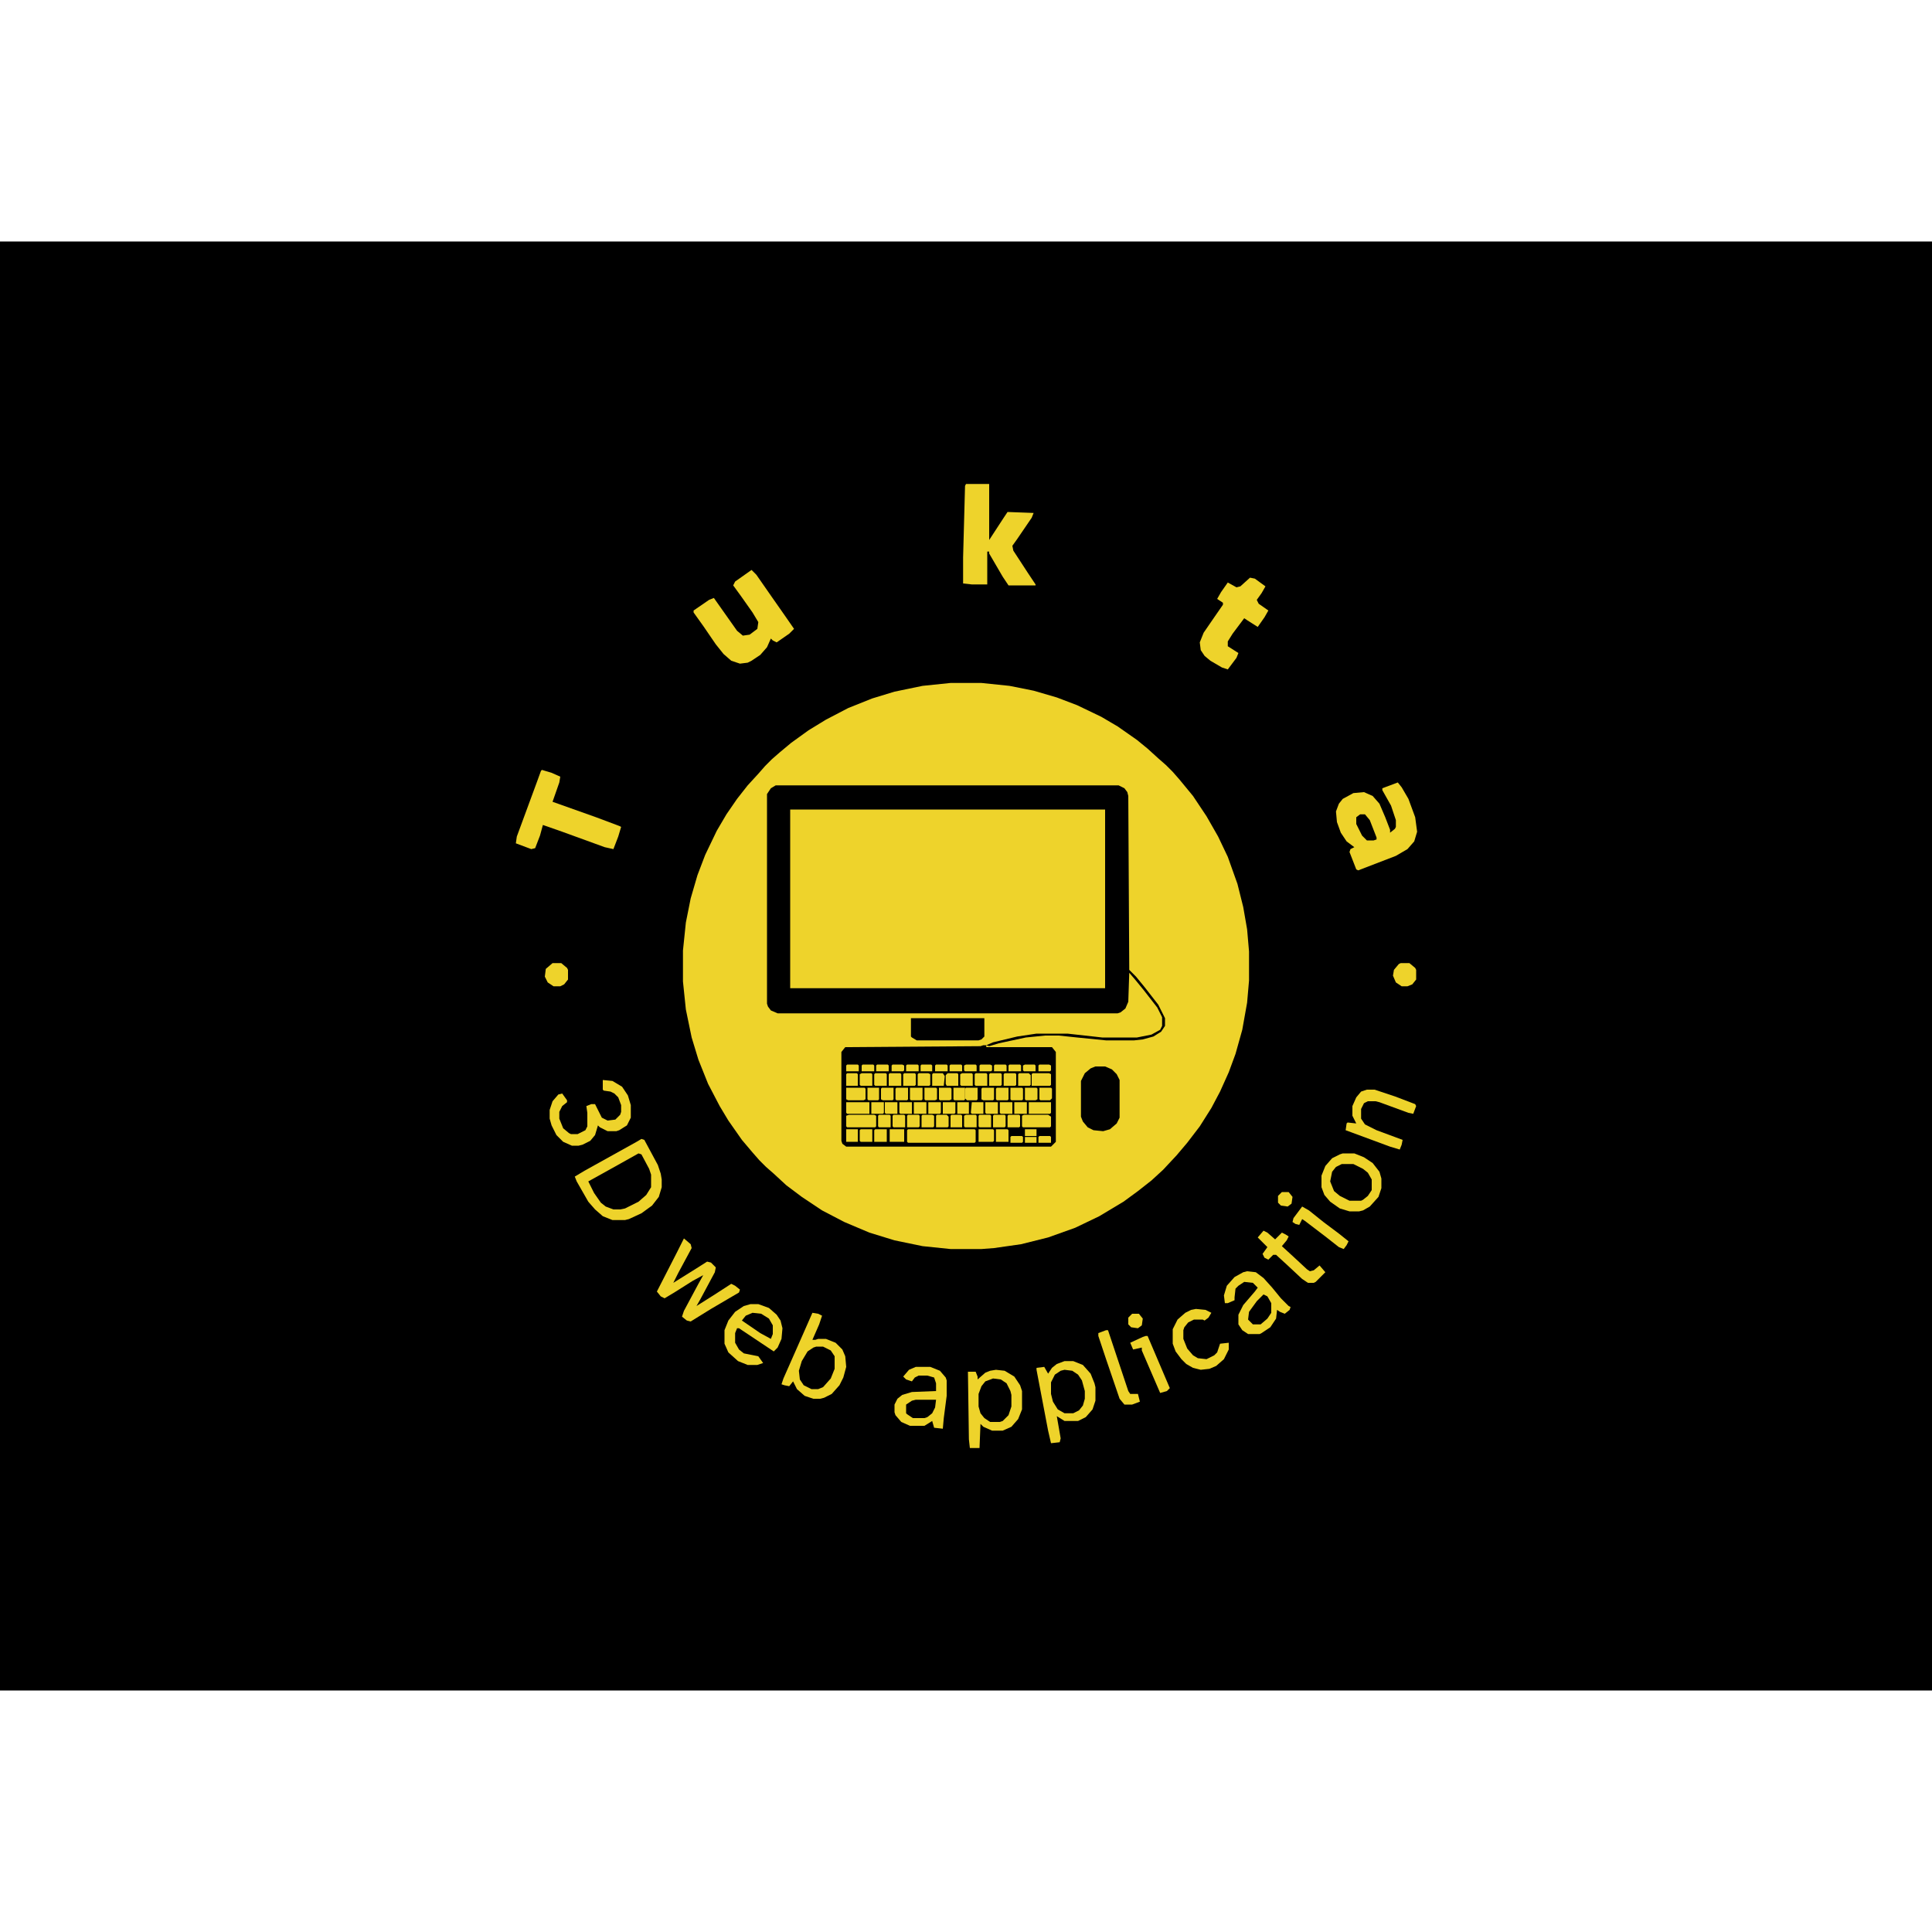 <?xml version="1.0" encoding="UTF-8"?>
<svg version="1.1" viewBox="0 0 2000 1500" width="1280" height="1280" xmlns="http://www.w3.org/2000/svg">
<path transform="translate(0)" d="m0 0h2e3v1500h-2e3z"/>
<path transform="translate(984,457)" d="m0 0h32l29 3 25 5 24 7 21 8 25 12 17 10 20 14 11 9 11 10 8 7 7 7 7 8 14 17 14 21 12 21 10 21 10 28 6 24 4 23 2 23v30l-2 23-5 28-7 25-7 19-9 20-9 17-12 19-13 17-11 13-14 15-12 11-14 11-15 11-25 15-25 12-28 10-28 7-28 4-13 1h-32l-29-3-29-6-26-8-26-11-23-12-21-14-16-12-13-12-8-7-7-7-7-8-11-13-14-20-9-15-12-23-10-25-7-23-6-29-3-29v-32l3-29 5-25 7-24 8-21 12-25 10-17 11-16 11-14 11-12 7-8 7-7 8-7 12-10 18-13 18-11 23-12 25-10 23-7 29-6z" fill="#EED32B"/>
<path transform="translate(818,588)" d="m0 0h326v185h-326z" fill="#EED32B"/>
<path transform="translate(803,563)" d="m0 0h355l6 3 3 4 1 4 1 180 7 7 9 11 14 18 7 14v8l-4 6-8 5-11 3-9 1h-29l-30-3-19-2h-14l-20 2-28 6-10 3-3-1 7-3 25-6 20-3h32l36 4h36l15-3 9-5 2-4v-9l-5-10-14-18-9-11-6-7-1 30-3 7-5 4-3 1h-352l-7-3-3-4-1-3v-217l4-6zm15 25v185h326v-185z"/>
<path transform="translate(1018,832)" d="m0 0h3v2h68l4 5v93l-5 5h-212l-4-3-1-3v-92l4-5 140-1z"/>
<path transform="translate(664,929)" d="m0 0 3 1 14 26 3 9 1 6v8l-3 10-7 9-11 8-13 6-4 1h-13l-10-4-8-7-7-8-12-21-2-5 10-6 54-30z" fill="#EED32B"/>
<path transform="translate(1447,560)" d="m0 0 4 5 7 12 7 19 2 15-3 10-7 8-12 7-39 15-2-1-7-18 1-3 4-2-8-6-6-9-4-11-1-11 3-8 4-5 11-6 11-1 9 4 7 8 6 14 5 13v3l5-4 1-2v-7l-5-15-9-16v-2z" fill="#EED32B"/>
<path transform="translate(1e3 251)" d="m0 0h24v58l15-23 4-6 27 1-2 5-15 22-5 7 1 5 15 23 8 12v1h-28l-6-9-14-24v-2h-2v34h-16l-9-1v-27l2-74z" fill="#EED32B"/>
<path transform="translate(778,340)" d="m0 0 5 5 16 23 14 20 9 13-5 5-13 9-4-2-2-2-4 9-7 8-9 6-4 2-8 1-9-3-8-7-8-10-13-19-10-14v-2l16-11 5-2 24 34 6 5 7-1 8-6 1-7-6-10-12-17-8-11 2-4z" fill="#EED32B"/>
<path transform="translate(561,547)" d="m0 0 10 3 9 4-1 6-7 20 45 16 24 9 2 1-3 10-5 13-9-2-44-16-20-7-3 11-5 13-4 1-16-6 1-7 21-57 4-11z" fill="#EED32B"/>
<path transform="translate(841,1109)" d="m0 0 6 1 4 2-3 9-7 16h3l3-1h8l10 4 7 7 3 7 1 11-3 11-4 8-8 9-8 4-4 1h-7l-9-3-8-7-4-8-4 5-5-1-3-1 2-6 19-43z" fill="#EED32B"/>
<path transform="translate(1031,1168)" d="m0 0 9 1 10 6 6 9 2 6v19l-4 10-7 8-9 4h-11l-9-4-3-3-1 25h-10l-1-9-1-70h8l2 5v3l8-7 5-2z" fill="#EED32B"/>
<path transform="translate(1102,1159)" d="m0 0h9l10 4 8 9 4 10 1 4v14l-3 9-7 8-8 4h-14l-8-5 4 23-1 4-9 1-3-13-12-63v-2l8-1 4 7 4-6 5-4z" fill="#EED32B"/>
<path transform="translate(1294,348)" d="m0 0 5 1 11 8-4 7-5 7 2 4 10 7-4 7-7 10-11-7-3-2-12 16-5 8v5l11 7-2 5-9 12-6-2-12-7-6-5-4-6-1-8 4-10 11-16 9-13v-2l-6-4 4-7 7-10 9 5 4-1z" fill="#EED32B"/>
<path transform="translate(1390,944)" d="m0 0h12l10 4 9 6 7 9 2 7v10l-3 9-9 10-7 4-4 1h-10l-10-3-10-7-6-7-3-8v-12l4-10 7-8 8-4z" fill="#EED32B"/>
<path transform="translate(1134,854)" d="m0 0h10l7 3 5 5 3 6v39l-3 6-7 6-7 2-10-1-6-3-5-6-2-5v-37l4-8 6-5z" fill="#010100"/>
<path transform="translate(661,944)" d="m0 0 3 1 8 15 2 6v13l-5 8-8 7-14 7-5 1h-7l-8-3-5-4-7-10-6-12 27-15z"/>
<path transform="translate(777,1100)" d="m0 0h8l11 4 8 7 4 6 2 8-1 11-4 9-4 4-36-24h-2l-2 5v10l4 7 5 4 15 3 5 7-6 2h-10l-10-4-10-9-4-9v-14l4-10 7-9 9-6z" fill="#EED32B"/>
<path transform="translate(1291,1066)" d="m0 0 9 1 8 6 9 10 9 11 8 8 2 1-1 3-5 4-5-2-3-2-1 9-6 9-9 6-2 1h-12l-6-4-4-6v-10l5-10 12-14 3-4-5-5-9-1-6 4-3 3-1 9v3l-7 3h-3l-1-8 3-10 8-9 9-5z" fill="#EED32B"/>
<path transform="translate(948,1165)" d="m0 0h15l10 4 6 7 1 3v16l-3 23-1 11-9-1-2-7-8 5h-15l-9-4-6-7-1-3v-8l3-6 5-4 10-3 25-1v-8l-2-6-7-2h-9l-4 2-3 4-6-2-3-3 6-7z" fill="#EED32B"/>
<path transform="translate(708,1032)" d="m0 0 7 6 1 4-14 26-5 10 24-15 11-7 4 1 5 5-1 5-15 28-4 7 19-12 17-11 4 2 5 4-1 3-29 17-21 13-4-1-5-4 2-6 15-28 5-9-11 6-19 12-10 6-4-2-4-5 21-41z" fill="#EDD22A"/>
<path transform="translate(624,868)" d="m0 0 10 1 10 6 6 9 3 10v13l-4 8-8 5-3 1h-9l-8-4-2-2-3 10-5 6-8 4-4 1h-7l-9-4-7-7-5-10-2-7v-9l3-9 6-7 4-1 5 7v2l-5 4-3 6v7l4 10 6 5 2 1h7l8-4 2-4v-14l-1-7 5-2h4l7 14 6 3 8-1 5-5 1-3v-7l-3-8-4-4-4-2-7-1-1-1z" fill="#EED32B"/>
<path transform="translate(943,804)" d="m0 0h76v19l-3 3-3 1h-64l-5-3-1-1z"/>
<path transform="translate(1415,878)" d="m0 0h8l21 7 21 8 1 2-3 8-5-1-30-11-4-1h-8l-4 2-3 6v10l4 6 12 6 27 10-1 5-2 5-10-3-46-17 1-7 1-1 9 1-4-8v-10l4-9 5-6z" fill="#EED32B"/>
<path transform="translate(1389,955)" d="m0 0h12l10 5 5 4 4 7v11l-4 6-5 4-2 1h-12l-10-5-6-5-4-10 2-10 4-5z"/>
<path transform="translate(1102,1168)" d="m0 0 8 1 6 4 4 6 3 11v8l-2 7-4 5-6 3h-9l-7-4-5-8-2-8v-12l4-8 6-4z"/>
<path transform="translate(845,1144)" d="m0 0h7l8 4 4 6v13l-4 10-8 9-5 2h-7l-8-4-4-6-1-9 3-10 6-10 6-4z"/>
<path transform="translate(1028,1177)" d="m0 0 8 1 6 4 4 8 1 4v12l-3 9-6 6-3 1h-10l-6-4-4-5-2-7v-13l3-8 4-5z"/>
<path transform="translate(1238,1105)" d="m0 0 10 1 6 3-3 5-4 3-2-1h-9l-6 3-4 5-1 3v9l4 10 6 7 5 3 9 1 8-4 3-3 3-9 9-1v7l-5 10-8 7-7 3-9 1-8-2-7-4-5-5-6-8-3-8v-15l5-10 8-7 6-3z" fill="#EED32B"/>
<path transform="translate(1308,1024)" d="m0 0 4 2 8 7 7-7 4 2 3 2-2 4-5 6 12 11 14 13 3 2 4-1 6-5 6 7-10 10-2 1h-6l-6-4-15-14-12-11h-3l-5 5-4-2-2-4 5-7-10-10z" fill="#EED32B"/>
<path transform="translate(940,919)" d="m0 0h69l1 1v12l-1 1h-69l-1-1v-12z" fill="#EED32B"/>
<path transform="translate(1145,1127)" d="m0 0h2l21 63 2 3h8l2 8-8 3h-8l-5-6-14-41-8-24v-3z" fill="#EED32B"/>
<path transform="translate(1186,1133)" d="m0 0h2l23 54-3 3-7 2-19-44v-3l-9 2-3-7 13-6z" fill="#EED32B"/>
<path transform="translate(1348,999)" d="m0 0 7 4 15 12 16 12 10 8-2 4-3 4-5-2-14-11-21-16-3-2-3 6-4-1-3-2 1-4z" fill="#EED32B"/>
<path transform="translate(1308,1090)" d="m0 0 4 2 4 7v10l-4 6-7 6h-8l-5-5 1-8 8-11z"/>
<path transform="translate(948,1199)" d="m0 0h21l-1 8-3 6-5 4-3 1h-12l-6-4-1-1v-9l6-4z"/>
<path transform="translate(779,1109)" d="m0 0 9 1 8 5 4 7v9l-2 5-11-6-19-13 4-5z"/>
<path transform="translate(572,747)" d="m0 0h9l6 5 1 2v10l-4 5-4 2h-7l-6-4-3-6 1-8z" fill="#EED32B"/>
<path transform="translate(1450,747)" d="m0 0h9l6 5 1 2v10l-4 5-5 2h-6l-6-4-3-7 1-6 5-6z" fill="#EED32B"/>
<path transform="translate(879,904)" d="m0 0h26l2 1v11l-1 1h-29l-1-1v-11z" fill="#EED32B"/>
<path transform="translate(1060,904)" d="m0 0h25l3 2v10l-1 1h-28l-1-1v-11z" fill="#EED32B"/>
<path transform="translate(1408,593)" d="m0 0h5l5 6 7 18v2l-3 1h-7l-5-5-6-12v-7z"/>
<path transform="translate(876,891)" d="m0 0h24v12h-23l-1-1z" fill="#EED32B"/>
<path transform="translate(1065,891)" d="m0 0h23v11l-1 1h-22z" fill="#EED32B"/>
<path transform="translate(1069,861)" d="m0 0h17l2 1v11l-1 1h-19v-12z" fill="#EED32B"/>
<path transform="translate(876,876)" d="m0 0h19l1 1v11l-2 1h-16l-2-1z" fill="#EED32B"/>
<path transform="translate(1013,919)" d="m0 0h15l1 1v11l-1 1h-15z" fill="#EED32B"/>
<path transform="translate(921,919)" d="m0 0h15v13h-15z" fill="#EED32B"/>
<path transform="translate(1172,1110)" d="m0 0h7l4 5-1 7-4 3-7-1-3-3v-7z" fill="#EED32B"/>
<path transform="translate(1327,984)" d="m0 0h7l4 5-1 7-4 3-7-1-3-3v-7z" fill="#EED32B"/>
<path transform="translate(1031,919)" d="m0 0h12l1 1v12h-13z" fill="#EED32B"/>
<path transform="translate(906,919)" d="m0 0h12v13h-13v-12z" fill="#EED32B"/>
<path transform="translate(891,919)" d="m0 0h12v13h-12l-1-1v-11z" fill="#EED32B"/>
<path transform="translate(942,876)" d="m0 0h13v12l-1 1h-11l-1-1z" fill="#EED32B"/>
<path transform="translate(921,861)" d="m0 0h11l1 1v12h-13v-12z" fill="#EED32B"/>
<path transform="translate(1044,904)" d="m0 0h11l1 1v11l-1 1h-12v-12z" fill="#EED32B"/>
<path transform="translate(1029,904)" d="m0 0h11l1 1v11l-1 1h-12v-12z" fill="#EED32B"/>
<path transform="translate(1014,904)" d="m0 0h11l1 1v12h-12l-1-1v-11z" fill="#EED32B"/>
<path transform="translate(940,904)" d="m0 0h11l1 1v11l-1 1h-12v-12z" fill="#EED32B"/>
<path transform="translate(925,904)" d="m0 0h11l1 1v12h-12l-1-1v-11z" fill="#EED32B"/>
<path transform="translate(910,904)" d="m0 0h11l1 1v12h-12l-1-1v-11z" fill="#EED32B"/>
<path transform="translate(1046,876)" d="m0 0h12l1 1v11l-1 1h-11l-1-1z" fill="#EED32B"/>
<path transform="translate(1032,876)" d="m0 0h12v12l-1 1h-11l-1-1v-11z" fill="#EED32B"/>
<path transform="translate(928,876)" d="m0 0h12v12l-1 1h-11l-1-1v-11z" fill="#EED32B"/>
<path transform="translate(1040,861)" d="m0 0h11l1 1v11l-1 1h-12v-12z" fill="#EED32B"/>
<path transform="translate(1025,861)" d="m0 0h11l1 1v11l-1 1h-12v-12z" fill="#EED32B"/>
<path transform="translate(1010,861)" d="m0 0h11l1 1v12h-12l-1-1v-11z" fill="#EED32B"/>
<path transform="translate(936,861)" d="m0 0h11l1 1v11l-1 1h-12v-12z" fill="#EED32B"/>
<path transform="translate(906,861)" d="m0 0h11l1 1v12h-12l-1-1v-11z" fill="#EED32B"/>
<path transform="translate(1e3 904)" d="m0 0h10l1 1v12h-12l-1-1v-11z" fill="#EED32B"/>
<path transform="translate(955,904)" d="m0 0h10l2 1v11l-1 1h-12v-12z" fill="#EED32B"/>
<path transform="translate(1061,876)" d="m0 0h12l1 1v11l-2 1h-10l-1-1z" fill="#EED32B"/>
<path transform="translate(1017,876)" d="m0 0h12v12l-1 1h-10l-2-1v-11z" fill="#EED32B"/>
<path transform="translate(972,876)" d="m0 0h12l1 1v11l-2 1h-10l-1-1z" fill="#EED32B"/>
<path transform="translate(957,876)" d="m0 0h12l1 1v11l-2 1h-10l-1-1z" fill="#EED32B"/>
<path transform="translate(913,876)" d="m0 0h12v12l-1 1h-10l-2-1v-11z" fill="#EED32B"/>
<path transform="translate(996,861)" d="m0 0h10l1 1v12h-12l-1-1v-11z" fill="#EED32B"/>
<path transform="translate(951,861)" d="m0 0h10l2 1v11l-1 1h-12v-12z" fill="#EED32B"/>
<path transform="translate(892,861)" d="m0 0h10l1 1v12h-12l-1-1v-11z" fill="#EED32B"/>
<path transform="translate(970,904)" d="m0 0h10l2 2v10l-1 1h-12v-12z" fill="#EED32B"/>
<path transform="translate(1076,876)" d="m0 0h12l1 1v10l-2 2h-10l-1-1z" fill="#EED32B"/>
<path transform="translate(1e3 876)" d="m0 0h12v12l-1 1h-10l-2-2v-10z" fill="#EED32B"/>
<path transform="translate(1055,861)" d="m0 0h10l2 2v10l-1 1h-12v-12z" fill="#EED32B"/>
<path transform="translate(981,861)" d="m0 0h10l1 1v12h-12l-1-2v-9z" fill="#EED32B"/>
<path transform="translate(966,861)" d="m0 0h10l2 3-1 10h-12v-12z" fill="#EED32B"/>
<path transform="translate(876,919)" d="m0 0h12v13h-12z" fill="#EED32B"/>
<path transform="translate(1050,891)" d="m0 0h13v12h-13z" fill="#EED32B"/>
<path transform="translate(946,891)" d="m0 0h13v12h-13z" fill="#EED32B"/>
<path transform="translate(1035,891)" d="m0 0h13v12h-12l-1-1z" fill="#EED32B"/>
<path transform="translate(1020,891)" d="m0 0h13v12h-12l-1-1z" fill="#EED32B"/>
<path transform="translate(976,891)" d="m0 0h13v11l-1 1h-12z" fill="#EED32B"/>
<path transform="translate(961,891)" d="m0 0h13v11l-1 1h-12z" fill="#EED32B"/>
<path transform="translate(931,891)" d="m0 0h13v12h-12l-1-1z" fill="#EED32B"/>
<path transform="translate(916,891)" d="m0 0h13v12h-12l-1-1z" fill="#EED32B"/>
<path transform="translate(902,891)" d="m0 0h13v11l-1 1h-12z" fill="#EED32B"/>
<path transform="translate(985,904)" d="m0 0h10l1 1v12h-12v-12z" fill="#EED32B"/>
<path transform="translate(987,876)" d="m0 0h12v12l-1 1h-10l-1-1z" fill="#EED32B"/>
<path transform="translate(898,876)" d="m0 0h12v12l-1 1h-10l-1-1z" fill="#EED32B"/>
<path transform="translate(877,861)" d="m0 0h10l1 1v12h-12v-12z" fill="#EED32B"/>
<path transform="translate(1006,891)" d="m0 0h12v12h-12l-1-1z" fill="#EED32B"/>
<path transform="translate(991,891)" d="m0 0h12v12h-12z" fill="#EED32B"/>
<path transform="translate(1076,926)" d="m0 0h11l1 1v6h-13v-6z" fill="#EED32B"/>
<path transform="translate(1045,852)" d="m0 0h11l1 1v6h-13v-6z" fill="#EED32B"/>
<path transform="translate(1030,852)" d="m0 0h11l1 1v6h-13v-6z" fill="#EED32B"/>
<path transform="translate(984,852)" d="m0 0h11l1 1v6h-13v-6z" fill="#EED32B"/>
<path transform="translate(969,852)" d="m0 0h11l1 1v6h-13v-6z" fill="#EED32B"/>
<path transform="translate(939,852)" d="m0 0h11l1 1v6h-13v-6z" fill="#EED32B"/>
<path transform="translate(908,852)" d="m0 0h11l1 1v6h-13v-6z" fill="#EED32B"/>
<path transform="translate(893,852)" d="m0 0h11l1 1v6h-13v-6z" fill="#EED32B"/>
<path transform="translate(877,852)" d="m0 0h11l1 1v6h-13v-6z" fill="#EED32B"/>
<path transform="translate(1047,926)" d="m0 0h11l1 1v5l-1 1h-12v-6z" fill="#EED32B"/>
<path transform="translate(1076,852)" d="m0 0h10l2 1v5l-1 1h-12v-6z" fill="#EED32B"/>
<path transform="translate(1061,852)" d="m0 0h10l1 1v6h-12l-1-1v-5z" fill="#EED32B"/>
<path transform="translate(1015,852)" d="m0 0h10l2 1v5l-1 1h-12v-6z" fill="#EED32B"/>
<path transform="translate(1e3 852)" d="m0 0h10l1 1v6h-12l-1-1v-5z" fill="#EED32B"/>
<path transform="translate(924,852)" d="m0 0h10l2 1v5l-1 1h-12v-6z" fill="#EED32B"/>
<path transform="translate(1061,919)" d="m0 0h12v7h-12z" fill="#EED32B"/>
<path transform="translate(954,852)" d="m0 0h10l1 1v6h-12v-6z" fill="#EED32B"/>
<path transform="translate(1061,927)" d="m0 0h12v6h-12z" fill="#EED32B"/>
</svg>
